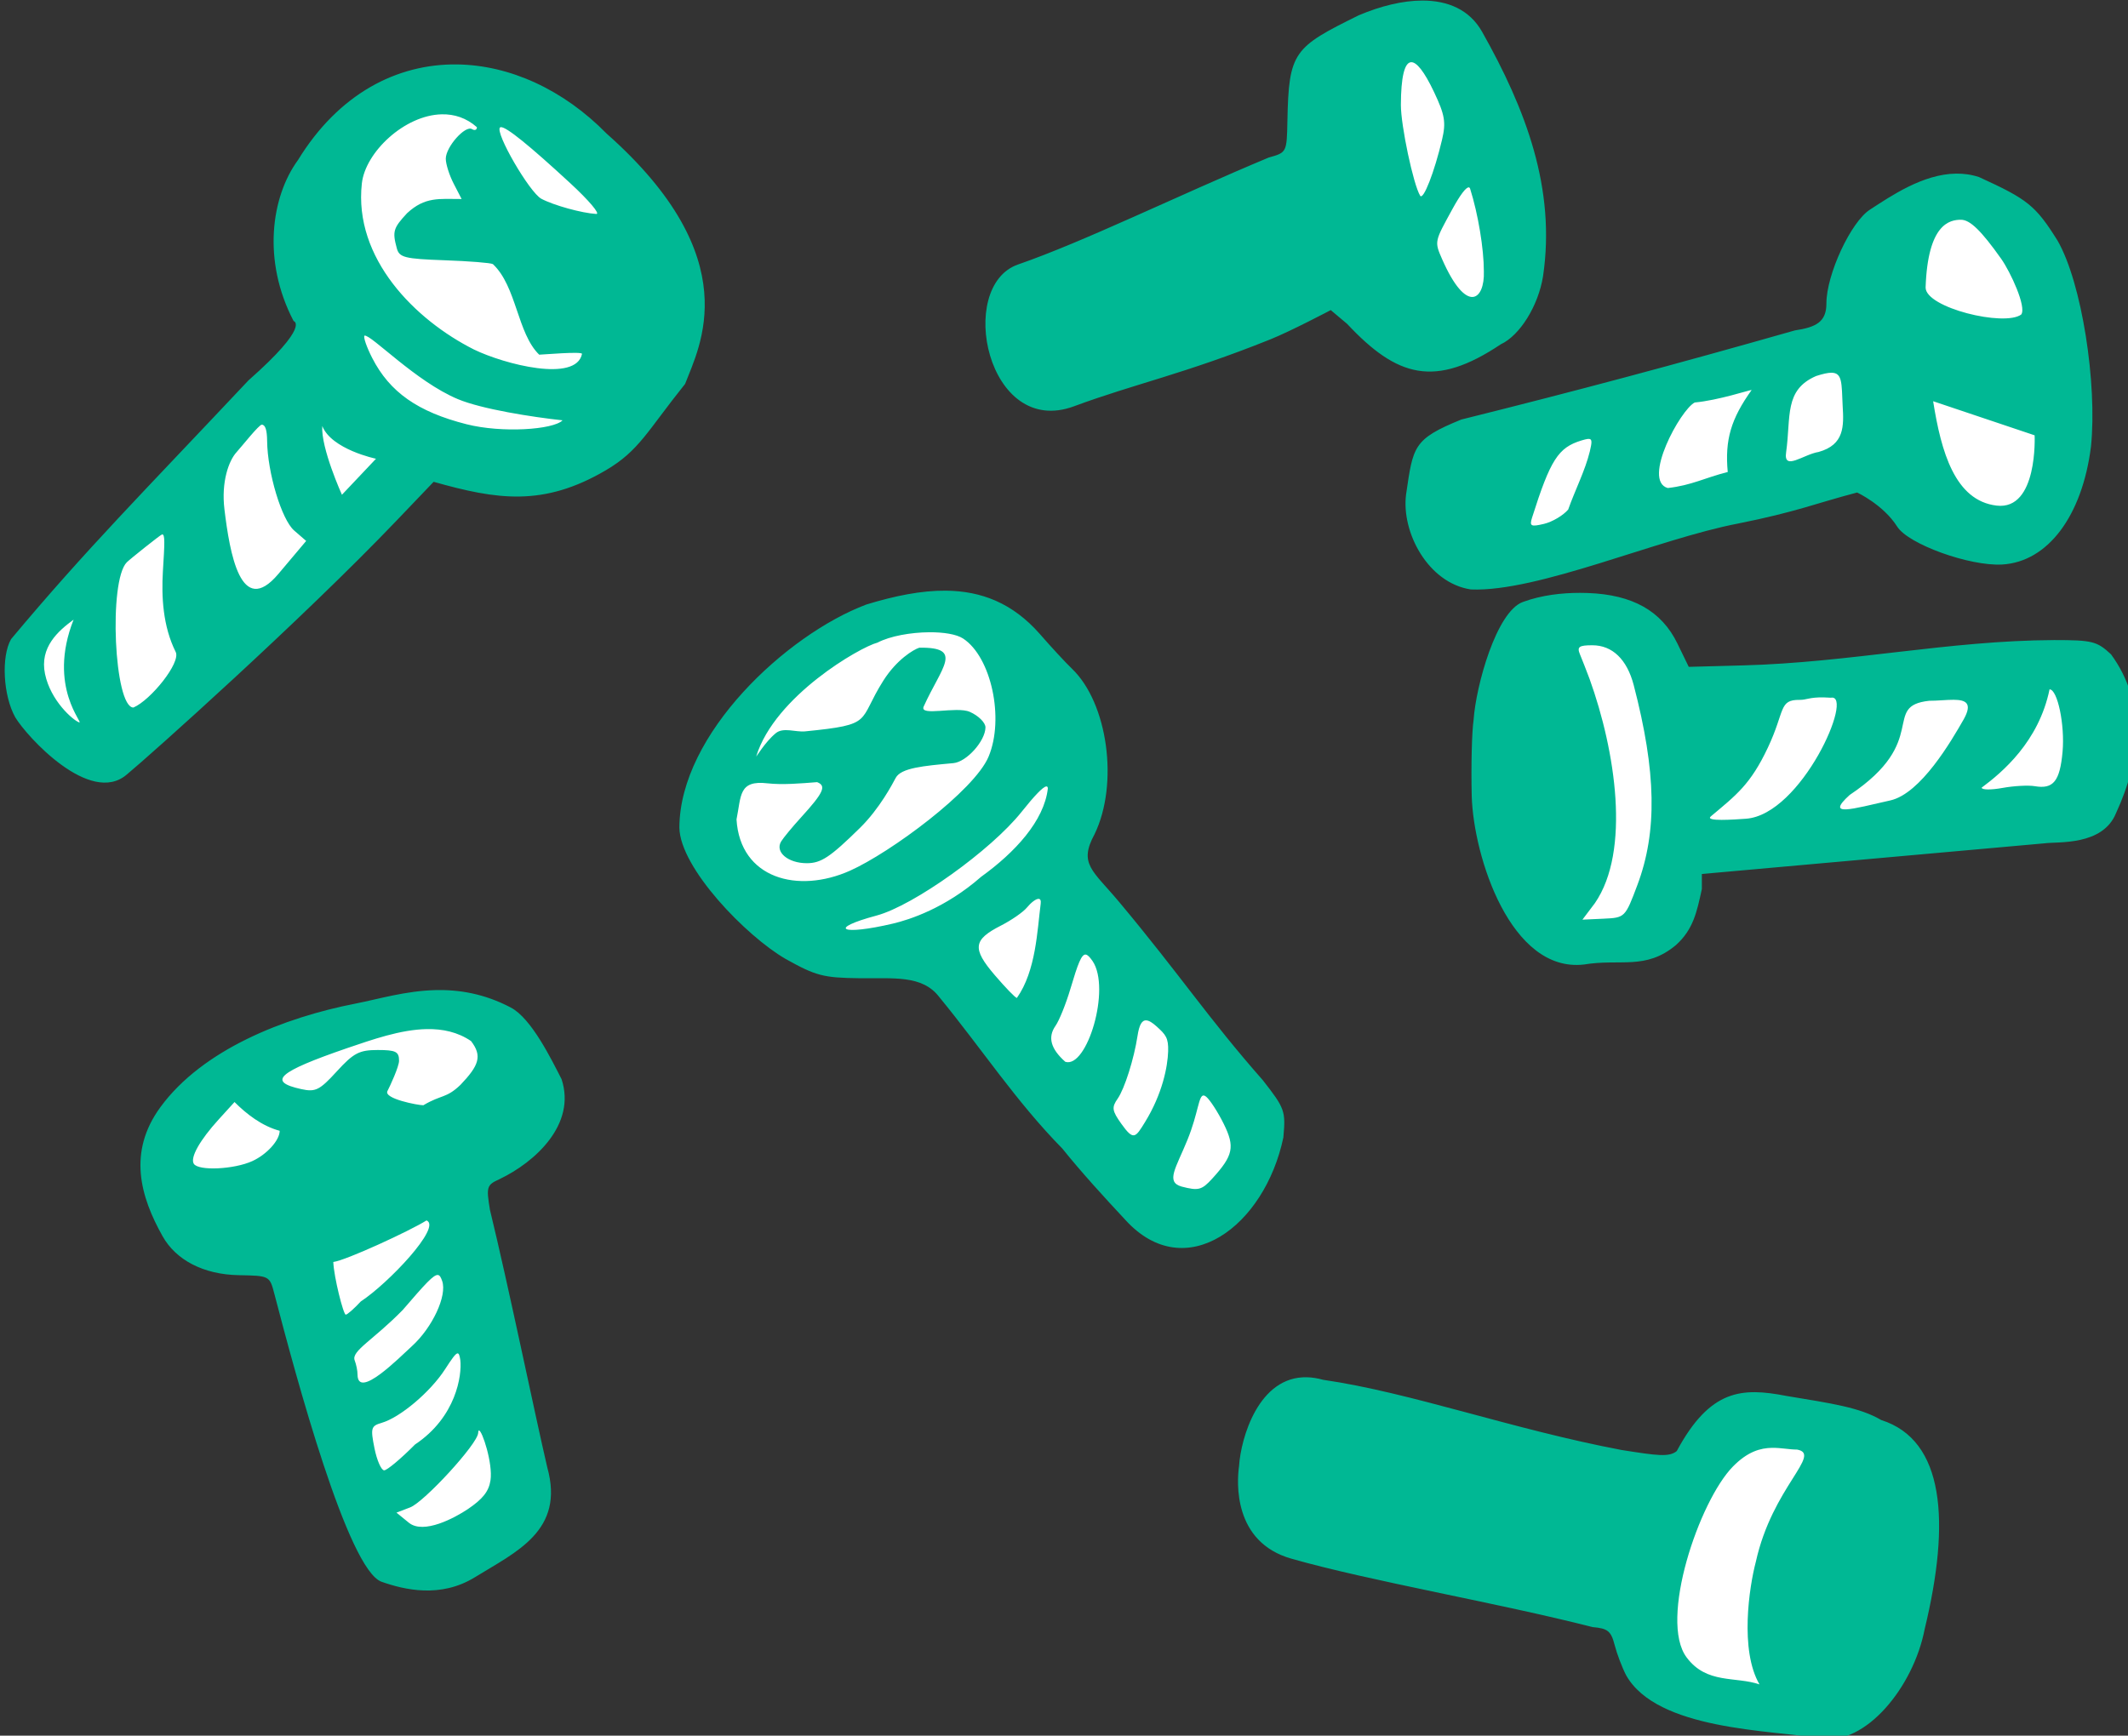 <?xml version="1.0" ?><svg height="118.185mm" viewBox="0 0 144.863 118.185" width="144.863mm" xmlns="http://www.w3.org/2000/svg">
    <rect x="0" y="0" width="144.863" height="118.185" fill="#333333" stroke="none"/>
    <path color="#000" d="m 1127.664,100.377 c -0.862,-0.034 -1.71,0.096 -2.537,0.416 -8.818,3.41 -15.285,12.758 -9.275,34.92 0,0 16.721,44.088 29.654,39.326 12.933,-4.762 7.577,-34.389 3.658,-47.027 -3.552,-11.454 -13.165,-27.302 -21.5,-27.635 z m -248.359,14.773 c -6.733,-0.137 -13.879,1.397 -21.34,5.26 -23.874,12.361 -10.798,50.138 -10.174,53.029 0.625,2.891 -76.16,83.877 -76.16,83.877 -3.377,18.211 16.996,30.943 16.996,30.943 l 83.08,-79.025 c 0,-10e-6 35.964,6.667 52.205,-8.994 16.241,-15.661 6.96,-53.087 -7.229,-66.9 -9.755,-9.497 -22.566,-17.888 -37.379,-18.189 z m 385.449,26.732 c -1.694,-0.086 -3.371,0.212 -5.006,0.941 -13.078,5.836 -13.586,34.625 -13.586,34.625 l -100.135,26.807 c -22.6,8.994 5.814,30.686 5.814,30.686 l 98.043,-27.336 c 0,0 22.732,24.336 30.701,23.043 7.969,-1.293 18.354,-21.103 13.193,-46.498 -4.515,-22.221 -17.171,-41.664 -29.025,-42.268 z M 1001.51,249.654 c -11.265,0.131 -23.628,5.252 -35.326,15.623 -20.796,18.438 -24.169,29.568 -10.713,52.494 14.24,28.569 46.572,17.754 46.572,17.754 0,0 44.548,56.432 61.988,67.189 17.44,10.758 30.113,-18.945 19.988,-28.393 -10.125,-9.448 -50.166,-60.255 -47.357,-64.664 2.809,-4.409 3.397,-38.092 -11.691,-51.377 -6.601,-5.812 -14.699,-8.729 -23.461,-8.627 z m 172.637,2.852 c -4.051,-0.002 -8.906,0.209 -14.074,0.893 0,0 -11.105,19.577 -6.01,44.031 5.095,24.454 8.035,37.915 23.254,36.445 15.219,-1.47 19.727,-22.809 19.727,-22.809 0,0 86.285,-6.584 101.047,-11.934 14.762,-5.349 -2.09,-38.562 -2.09,-38.562 l -101.375,10.641 -9.209,-18.105 c 0,0 -4.518,-0.597 -11.27,-0.6 z m -299.566,98.197 c -11.095,0.113 -23.196,3.572 -29.824,6.102 -12.476,4.762 -42.393,23.043 -34.098,41.561 4.759,10.164 14.325,11.008 25.213,9.287 0,0 13.262,58.609 25.803,79.242 12.541,20.633 36.709,-11.639 36.709,-11.639 L 881.398,394.721 c 0,0 23.776,-16.401 15.742,-33.566 -3.766,-8.046 -12.771,-10.551 -22.561,-10.451 z m 350.596,106.867 c -7.769,-0.031 -15.887,2.25 -20.316,6.365 0,0 -19.661,38.209 -16.33,52.494 3.331,14.285 20.053,13.52 34.619,14.461 14.566,0.941 22.143,-45.264 21.686,-60.725 -0.257,-8.696 -9.669,-12.556 -19.658,-12.596 z" fill="#FFFFFF" overflow="visible" paint-order="fill markers stroke" transform="translate(134.331,91.706) matrix(0.265,0,0,0.265,-336.914,-115.952)"/>
    <path d="m 1129.857,91.639 c -5.09,1.5e-4 -10.76,1.418 -16.344,3.779 -16.705,8.256 -17.986,9.309 -18.332,27.125 -0.158,8.12 -0.169,8.141 -4.824,9.439 -23.596,9.866 -47.416,21.602 -64.355,27.467 -16.023,5.548 -7.975,44.71 14.355,36.443 15.564,-5.762 28.325,-8.314 50.381,-17.17 5.354,-2.15 15.576,-7.547 15.576,-7.547 l 4.211,3.543 c 12.84,13.715 22.551,16.561 39.475,5.244 4.913,-2.287 9.636,-9.899 10.85,-17.49 3.319,-22.507 -4.423,-42.884 -15.656,-62.805 -3.207,-5.688 -8.792,-8.029 -15.336,-8.029 z m -2.971,15.842 c 1.445,-0.163 3.466,2.387 5.973,7.686 2.771,5.857 3.092,7.768 2.051,12.203 -1.957,8.33 -4.834,15.7 -5.629,14.414 -1.74,-2.815 -4.968,-18.033 -4.951,-23.346 0.022,-7.103 0.919,-10.772 2.557,-10.957 z m -245.049,0.568 c -15.349,-0.181 -30.374,7.5 -40.828,24.58 -6.841,9.334 -9.268,25.775 -1.119,41.365 0,0 4.485,1.047 -11.613,15.256 -27.225,28.953 -41.562,43.256 -60.965,66.465 -2.586,4.465 -2.042,14.551 1.084,20.113 2.933,4.897 19.234,22.816 28.656,14.668 5.795,-4.782 44.994,-39.813 69.367,-65.32 l 9.441,-9.881 c 16.218,4.586 28.175,6.482 44.256,-2.979 8.553,-5.032 10.563,-9.969 20.342,-22.178 3.611,-9.511 16.18,-32.119 -20.146,-64.301 -11.135,-11.349 -24.931,-17.629 -38.475,-17.789 z m -3.875,12.818 c 3.185,-0.064 6.311,0.907 9.016,3.316 0,0.698 -0.564,0.92 -1.254,0.494 -1.736,-1.073 -6.746,4.572 -6.746,7.602 0,1.365 0.916,4.252 2.035,6.416 l 2.033,3.934 c -5.816,0 -9.391,-0.629 -14.014,3.652 -3.553,3.832 -3.801,4.678 -2.633,9.014 0.636,2.363 2.031,2.713 12.227,3.072 6.33,0.223 11.935,0.67 12.457,0.992 6.127,5.765 6.238,17.792 11.895,23.27 0.733,0 11.142,-0.91 10.994,-0.191 -1.525,7.397 -19.858,2.694 -27.75,-1.135 -15.138,-7.613 -30.939,-23.432 -28.803,-42.674 0.893,-8.045 10.987,-17.568 20.543,-17.762 z m 15.158,3.301 c 1.372,-0.125 7.243,4.617 17.857,14.416 4.767,4.401 7.768,7.95 6.668,7.887 -3.696,-0.212 -10.986,-2.228 -14.121,-3.906 -3.034,-1.624 -11.943,-16.982 -10.619,-18.307 0.051,-0.051 0.123,-0.082 0.215,-0.09 z m 373.805,11.939 c -8.488,0.122 -16.645,5.712 -22.088,9.248 -4.904,3.13 -11.205,16.7 -11.195,24.123 0,4.692 -2.576,6.09 -8.125,6.922 -31.113,8.865 -56.113,15.529 -85.666,22.895 -12.408,5.056 -12.361,6.876 -14.18,19.197 -1.283,9.73 5.622,22.809 16.641,24.463 17.236,0.714 48.01,-12.988 68.666,-16.941 15.061,-3.015 19.885,-5.172 30.551,-7.969 0,0 6.72,3.116 10.305,8.775 2.859,4.514 18.575,10.189 26.936,9.727 11.717,-0.648 20.593,-12.436 22.84,-30.334 1.632,-16.066 -2.336,-42.093 -8.605,-52.918 -5.629,-8.975 -7.638,-10.597 -20.178,-16.307 -1.965,-0.647 -3.942,-0.909 -5.9,-0.881 z m -125.16,3.533 c 0.162,0.009 0.283,0.126 0.355,0.355 2.051,6.493 3.525,15.365 3.525,21.223 0.26,7.423 -4.446,11.182 -10.729,-3.143 -2.019,-4.604 -1.922,-4.498 2.654,-12.867 1.982,-3.625 3.49,-5.608 4.193,-5.568 z m 126.449,8.322 c 2.322,0 5.194,2.79 10.322,10.027 2.383,3.362 6.564,12.395 5.156,14.32 -4.33,3.196 -24.562,-1.729 -24.568,-6.932 0.557,-16.386 6.194,-17.416 9.09,-17.416 z m -410.115,29.77 c 1.653,-0.345 13.147,11.791 23.996,16.324 6.154,2.571 19.084,4.603 26.883,5.441 -2.389,2.429 -15.599,3.306 -24.666,1.006 -12.516,-3.175 -19.727,-8.237 -24.223,-17.004 -1.446,-2.821 -2.342,-5.416 -1.99,-5.768 z m 376.853,9.537 c 2.814,0.016 2.589,2.678 2.863,8.482 0.321,5.215 0.474,10.015 -6.17,11.875 -3.861,0.599 -9.117,5.027 -8.348,0.061 1.276,-9.147 -0.562,-15.991 7.695,-19.57 1.744,-0.564 3.021,-0.853 3.959,-0.848 z m -20.512,4.428 c -5.312,7.418 -6.913,12.839 -6.144,21.08 -5.975,1.502 -9.196,3.409 -15.414,4.117 -6.663,-1.905 3.255,-20.118 6.934,-21.98 6.098,-0.563 13.978,-3.2 14.625,-3.217 z m 46.621,2.891 26.07,8.76 c 0,0 0.9,19.334 -9.777,18.061 -10.677,-1.273 -14.235,-13.777 -16.293,-26.82 z m -429.334,6.023 c 0.92,0.047 1.329,1.422 1.359,4.18 0.089,8.158 3.73,20.234 6.938,23.016 l 3.092,2.682 -7.154,8.49 c -9.672,11.478 -12.489,-5.465 -13.84,-16.596 -0.864,-7.12 1.134,-12.516 3.074,-14.66 1.396,-1.543 5.816,-7.148 6.531,-7.111 z m 15.525,0.344 c 2.375,6.034 13.801,8.414 13.801,8.414 l -8.75,9.254 c 0,0 -5.442,-12.013 -5.051,-17.668 z m 325.469,3.318 c 0.781,0.097 0.673,0.979 0.137,3.25 -1.178,4.845 -3.806,9.961 -5.547,14.9 -1.283,1.517 -4.077,3.172 -6.207,3.678 -3.386,0.804 -3.773,0.602 -3.072,-1.609 4.706,-14.855 6.715,-17.998 12.664,-19.812 0.7,-0.213 1.237,-0.358 1.635,-0.402 0.149,-0.017 0.279,-0.018 0.391,-0.004 z m -366.625,24.541 c 0.798,-0.102 0.663,2.221 0.209,9.557 -0.375,6.358 -0.027,14.004 3.287,20.631 1.399,2.723 -6.408,12.396 -10.854,14.293 -4.949,0 -6.429,-32.589 -1.695,-37.326 0.806,-0.807 8.69,-7.108 9.053,-7.154 z m 201.313,14.453 c -6.268,-0.054 -13.071,1.318 -20.432,3.57 -20.517,7.758 -47.893,33.266 -47.992,57.305 0.152,10.39 17.192,27.905 27.26,33.732 7.8,4.362 9.73,4.869 18.975,4.977 8.599,0.13 16.148,-0.959 20.555,4.867 10.824,13.18 19.702,26.813 31.596,38.91 4.756,5.931 10.708,12.46 16.275,18.42 15.351,16.756 35.693,1.598 40.496,-21.279 0.617,-6.828 0.385,-7.472 -5.26,-14.695 -13.962,-15.843 -21.347,-27.202 -36.969,-45.871 -6.778,-8.101 -10.437,-9.701 -6.256,-17.391 6.253,-12.957 3.393,-33.712 -5.863,-42.533 -1.548,-1.475 -5.269,-5.499 -8.268,-8.943 -6.939,-7.868 -14.957,-10.99 -24.117,-11.068 z m 162.973,0.564 c -4.602,-0.007 -9.85,0.551 -14.736,2.35 -6.789,2.499 -12.029,21.514 -12.635,30.287 -0.454,3.022 -0.668,11.861 -0.478,19.643 0.471,15.541 10.008,45.359 28.805,43.219 9.358,-1.564 15.825,1.528 23.643,-4.988 4.44,-3.996 5.37,-8.431 6.666,-14.406 v -3.869 l 88.006,-7.877 c 3.348,-0.48 14.956,0.719 18.385,-7.752 6.287,-13.547 7.862,-28.315 -1.277,-40.809 -3.621,-3.365 -4.821,-3.666 -14.605,-3.666 -27.153,0.115 -52.37,5.77 -79.934,6.508 l -13.94,0.373 -2.922,-6.016 c -4.053,-8.342 -11.528,-12.555 -23.047,-12.961 -0.628,-0.022 -1.272,-0.034 -1.93,-0.035 z m -387.014,6.879 c -6.885,17.451 2.976,26.976 1.383,26.381 -1.593,-0.595 -7.276,-5.548 -8.719,-12.42 -1.443,-6.872 3.398,-11.066 7.336,-13.961 z m 219.807,3.242 c 3.675,-0.024 6.991,0.496 8.705,1.619 7.226,4.734 10.633,20.542 6.539,30.34 -3.652,8.74 -25.222,24.666 -35.592,29.305 -13.398,5.993 -28.234,2.031 -29.162,-13.17 1.231,-6.078 0.508,-10.153 7.988,-9.273 3.849,0.427 8.429,0.03 12.715,-0.307 2.465,0.946 1.669,2.697 -4.111,9.043 -2.23,2.448 -4.532,5.229 -5.115,6.178 -1.669,2.715 1.728,5.607 6.582,5.607 3.665,0 5.994,-1.545 13.645,-9.061 5.074,-4.984 8.373,-11.334 9.191,-12.863 1.377,-2.573 7.123,-3.08 14.828,-3.791 3.377,-0.312 8.181,-5.666 8.229,-9.172 0.016,-1.222 -1.795,-3.022 -4.025,-4 -3.439,-1.509 -13.045,1.289 -11.84,-1.383 4.565,-10.122 10.417,-15.261 -1.125,-15.107 -1.517,0.482 -5.833,3.083 -9.238,8.459 -6.726,10.617 -2.176,11.267 -20.117,13.045 -2.406,0.238 -5.586,-1.123 -7.512,0.457 -2.841,2.331 -5.181,6.446 -5.014,5.906 4.797,-15.462 26.674,-28.021 31.117,-29.164 3.27,-1.705 8.588,-2.637 13.313,-2.668 z m 170.328,3.342 c 5.159,0 8.915,3.621 10.645,10.258 5.806,22.285 6.086,37.636 0.934,51.355 -3.13,8.334 -3.186,8.389 -8.633,8.641 l -5.482,0.252 3.209,-4.252 c 9.228,-13.409 5.283,-39.124 -1.365,-57.586 -0.826,-2.2 -1.941,-5.051 -2.477,-6.334 -0.805,-1.93 -0.257,-2.334 3.17,-2.334 z m 117.463,11.33 c 2.053,0 3.965,9.179 3.342,16.037 -0.688,7.575 -2.369,9.659 -7.133,8.844 -1.659,-0.284 -5.409,-0.08 -8.334,0.455 -2.925,0.535 -5.316,0.5 -5.316,-0.078 5.251,-3.907 14.656,-11.771 17.441,-25.258 z m -57.973,2.066 c 0.534,0.01 1.13,0.036 1.801,0.084 6.136,-1.166 -7.527,30.106 -21.852,31.096 -3.012,0.208 -10.639,0.774 -8.984,-0.613 6.539,-5.483 10.185,-8.192 14.654,-17.676 4.469,-9.483 2.728,-12.319 8.185,-12.256 1.752,0.02 2.454,-0.708 6.195,-0.635 z m 33.334,0.615 c 3.091,0.017 4.937,0.819 2.58,5.031 -3.149,5.512 -11.011,19.067 -18.848,20.826 -9.896,2.222 -16.81,4.368 -10.443,-1.4 20.867,-13.928 8.039,-22.852 20.438,-24.205 2.116,0.011 4.418,-0.262 6.273,-0.252 z m -233.113,22.266 c 0.284,-0.045 0.426,0.138 0.426,0.553 -0.964,8.283 -8.423,16.389 -17.127,22.656 -9.24,8.1 -18.492,11.049 -22.647,12.027 -13.368,3.146 -17.006,1.369 -4.221,-2.062 9.497,-2.549 29.4,-16.78 37.232,-26.621 3.36,-4.222 5.484,-6.418 6.336,-6.553 z m -1.941,28.883 c 0.42,0.015 0.646,0.386 0.533,1.248 -0.892,6.817 -1.188,17.226 -6.119,24.215 -0.39,-0.024 -2.957,-2.676 -5.707,-5.893 -5.816,-6.804 -5.535,-9.057 1.586,-12.689 2.709,-1.382 5.709,-3.456 6.666,-4.609 1.104,-1.33 2.341,-2.296 3.041,-2.271 z m 12.121,14.322 c 0.502,0.07 1.043,0.673 1.738,1.666 4.771,7.081 -1.437,27.678 -7.008,25.881 -3.746,-3.322 -4.564,-6.313 -2.523,-9.227 0.965,-1.377 2.69,-5.656 3.834,-9.508 1.942,-6.538 2.855,-8.966 3.959,-8.812 z m -167.039,9.125 c -7.72,0.187 -14.663,2.314 -20.562,3.465 -18.388,3.586 -39.297,11.83 -50.111,26.596 -8.489,11.59 -5.138,23.063 0.564,33.203 3.39,6.027 10.383,9.82 19.574,9.986 7.881,0.143 7.916,0.162 9.129,4.811 5.568,21.403 18.92,70.925 27.539,73.967 5.776,2.039 15.102,4.292 23.945,-1.146 10.603,-6.542 23.17,-11.953 18.617,-28.248 -3.255,-13.955 -9.96,-46.636 -14.729,-66.189 -0.969,-5.932 -0.83,-6.372 2.482,-7.881 9.121,-4.365 19.747,-14.049 15.92,-25.682 -2.584,-5.02 -7.735,-15.658 -13.072,-18.418 -6.818,-3.578 -13.293,-4.608 -19.297,-4.463 z m 182.574,7.779 c 0.694,0.041 1.562,0.571 2.658,1.562 2.327,2.106 3.069,2.922 2.957,6.398 -0.125,3.876 -1.426,10.85 -5.961,18.211 -2.453,3.982 -2.917,4.819 -6.074,0.385 -2.38,-3.343 -2.505,-4.197 -0.936,-6.438 1.771,-2.529 4.211,-10.236 5.107,-16.137 0.419,-2.761 1.091,-4.05 2.248,-3.982 z m -184.828,2.24 c 4.06,-0.072 7.945,0.746 11.369,3.076 2.934,3.828 2.038,6.261 -2.703,11.236 -3.684,3.545 -4.86,2.469 -9.549,5.256 -1.406,0 -10.249,-1.687 -9.223,-3.648 0.647,-1.235 2.982,-6.276 2.982,-7.791 0,-2.337 -0.83,-2.756 -5.486,-2.756 -4.724,0 -6.184,0.763 -10.494,5.479 -4.441,4.859 -5.476,5.374 -9.164,4.564 -8.771,-1.927 -6.005,-4.39 11.828,-10.533 6.417,-2.172 13.672,-4.763 20.439,-4.883 z m 199.568,17.057 c 0.189,0.011 0.404,0.119 0.656,0.328 0.984,0.816 3.004,3.942 4.49,6.945 2.928,5.918 2.467,8.148 -2.902,14.043 -2.734,3.002 -3.572,3.222 -7.936,2.082 -4.141,-1.188 -1.407,-4.779 1.537,-12.02 2.786,-6.853 2.833,-11.458 4.154,-11.379 z m -248.959,1.684 c 3.001,3.016 7.018,6.169 11.602,7.389 0,2.433 -3.278,6.067 -7.018,7.781 -4.694,2.151 -13.884,2.574 -15.047,0.691 -0.978,-1.582 1.534,-6.048 6.424,-11.422 z m 49.32,30.424 c 4.051,1.589 -9.875,16.231 -16.871,20.809 -1.734,1.871 -3.478,3.4 -3.875,3.4 -0.601,0 -3.04,-9.597 -3.199,-13.531 3.242,-0.409 19.608,-7.96 23.945,-10.678 z m 2.938,14.02 c 0.493,0.066 0.772,0.645 1.088,1.555 1.306,3.759 -2.501,11.944 -7.787,16.744 -3.315,3.024 -13.862,13.737 -13.957,7.334 0,-1.04 -0.309,-2.588 -0.754,-3.748 -0.822,-2.405 4.799,-5.163 12.361,-12.896 5.839,-6.792 7.963,-9.134 9.049,-8.988 z m 4.984,20.15 c 0.405,-0.086 0.583,0.527 0.76,1.703 0.452,3.836 -1.038,14.648 -11.635,21.699 -3.613,3.651 -7.178,6.637 -7.922,6.637 -0.744,0 -1.866,-2.549 -2.492,-5.666 -1.042,-5.188 -0.887,-5.739 1.826,-6.525 4.765,-1.381 12.533,-7.94 16.291,-13.756 1.756,-2.716 2.651,-3.982 3.172,-4.092 z m 218.295,6.127 c -12.466,-0.334 -17.03,15.658 -17.484,22.801 -0.584,4.084 -1.589,19.567 13.471,23.82 20.181,5.755 52.935,11.329 77.334,17.572 3.895,0.328 4.753,1.019 5.664,4.562 0.591,2.297 1.918,5.801 2.949,7.789 7.94,14.15 37.068,14.11 50.348,16.25 11.096,1.779 23.451,-13.066 26.357,-28.08 6.679,-27.606 5.12,-48.557 -11.154,-53.723 -5.517,-3.237 -12.639,-4.253 -24.404,-6.203 -11.351,-2.194 -19.535,-1.795 -28.125,14.172 -1.97,1.619 -5.048,1.166 -14.172,-0.273 -28.185,-5.337 -54.124,-14.772 -76.656,-18.033 -1.463,-0.412 -2.837,-0.62 -4.127,-0.654 z M 887.498,459.062 c 0.791,-0.116 3.619,8.471 2.967,12.803 -0.431,2.861 -2.004,4.807 -5.795,7.383 -3.406,2.285 -11.365,6.556 -15.145,3.537 l -3.213,-2.615 3.521,-1.35 c 3.591,-1.375 17.372,-16.334 17.467,-19.137 0.014,-0.41 0.084,-0.605 0.197,-0.621 z m 332.176,4.459 c 2.311,-0.037 4.428,0.443 6.428,0.447 6.57,1.15 -6.353,9.624 -10.59,28.838 -1.68,6.324 -4.197,22.722 0.941,31.5 -6.159,-2.113 -13.546,-0.008 -18.711,-6.924 -7.188,-9.543 3.199,-40.195 11.885,-49.057 3.781,-3.858 7.075,-4.758 10.047,-4.805 z" fill="#00B894" transform="translate(134.331,91.706) matrix(0.265,0,0,0.265,-336.914,-115.952)"/>
</svg>